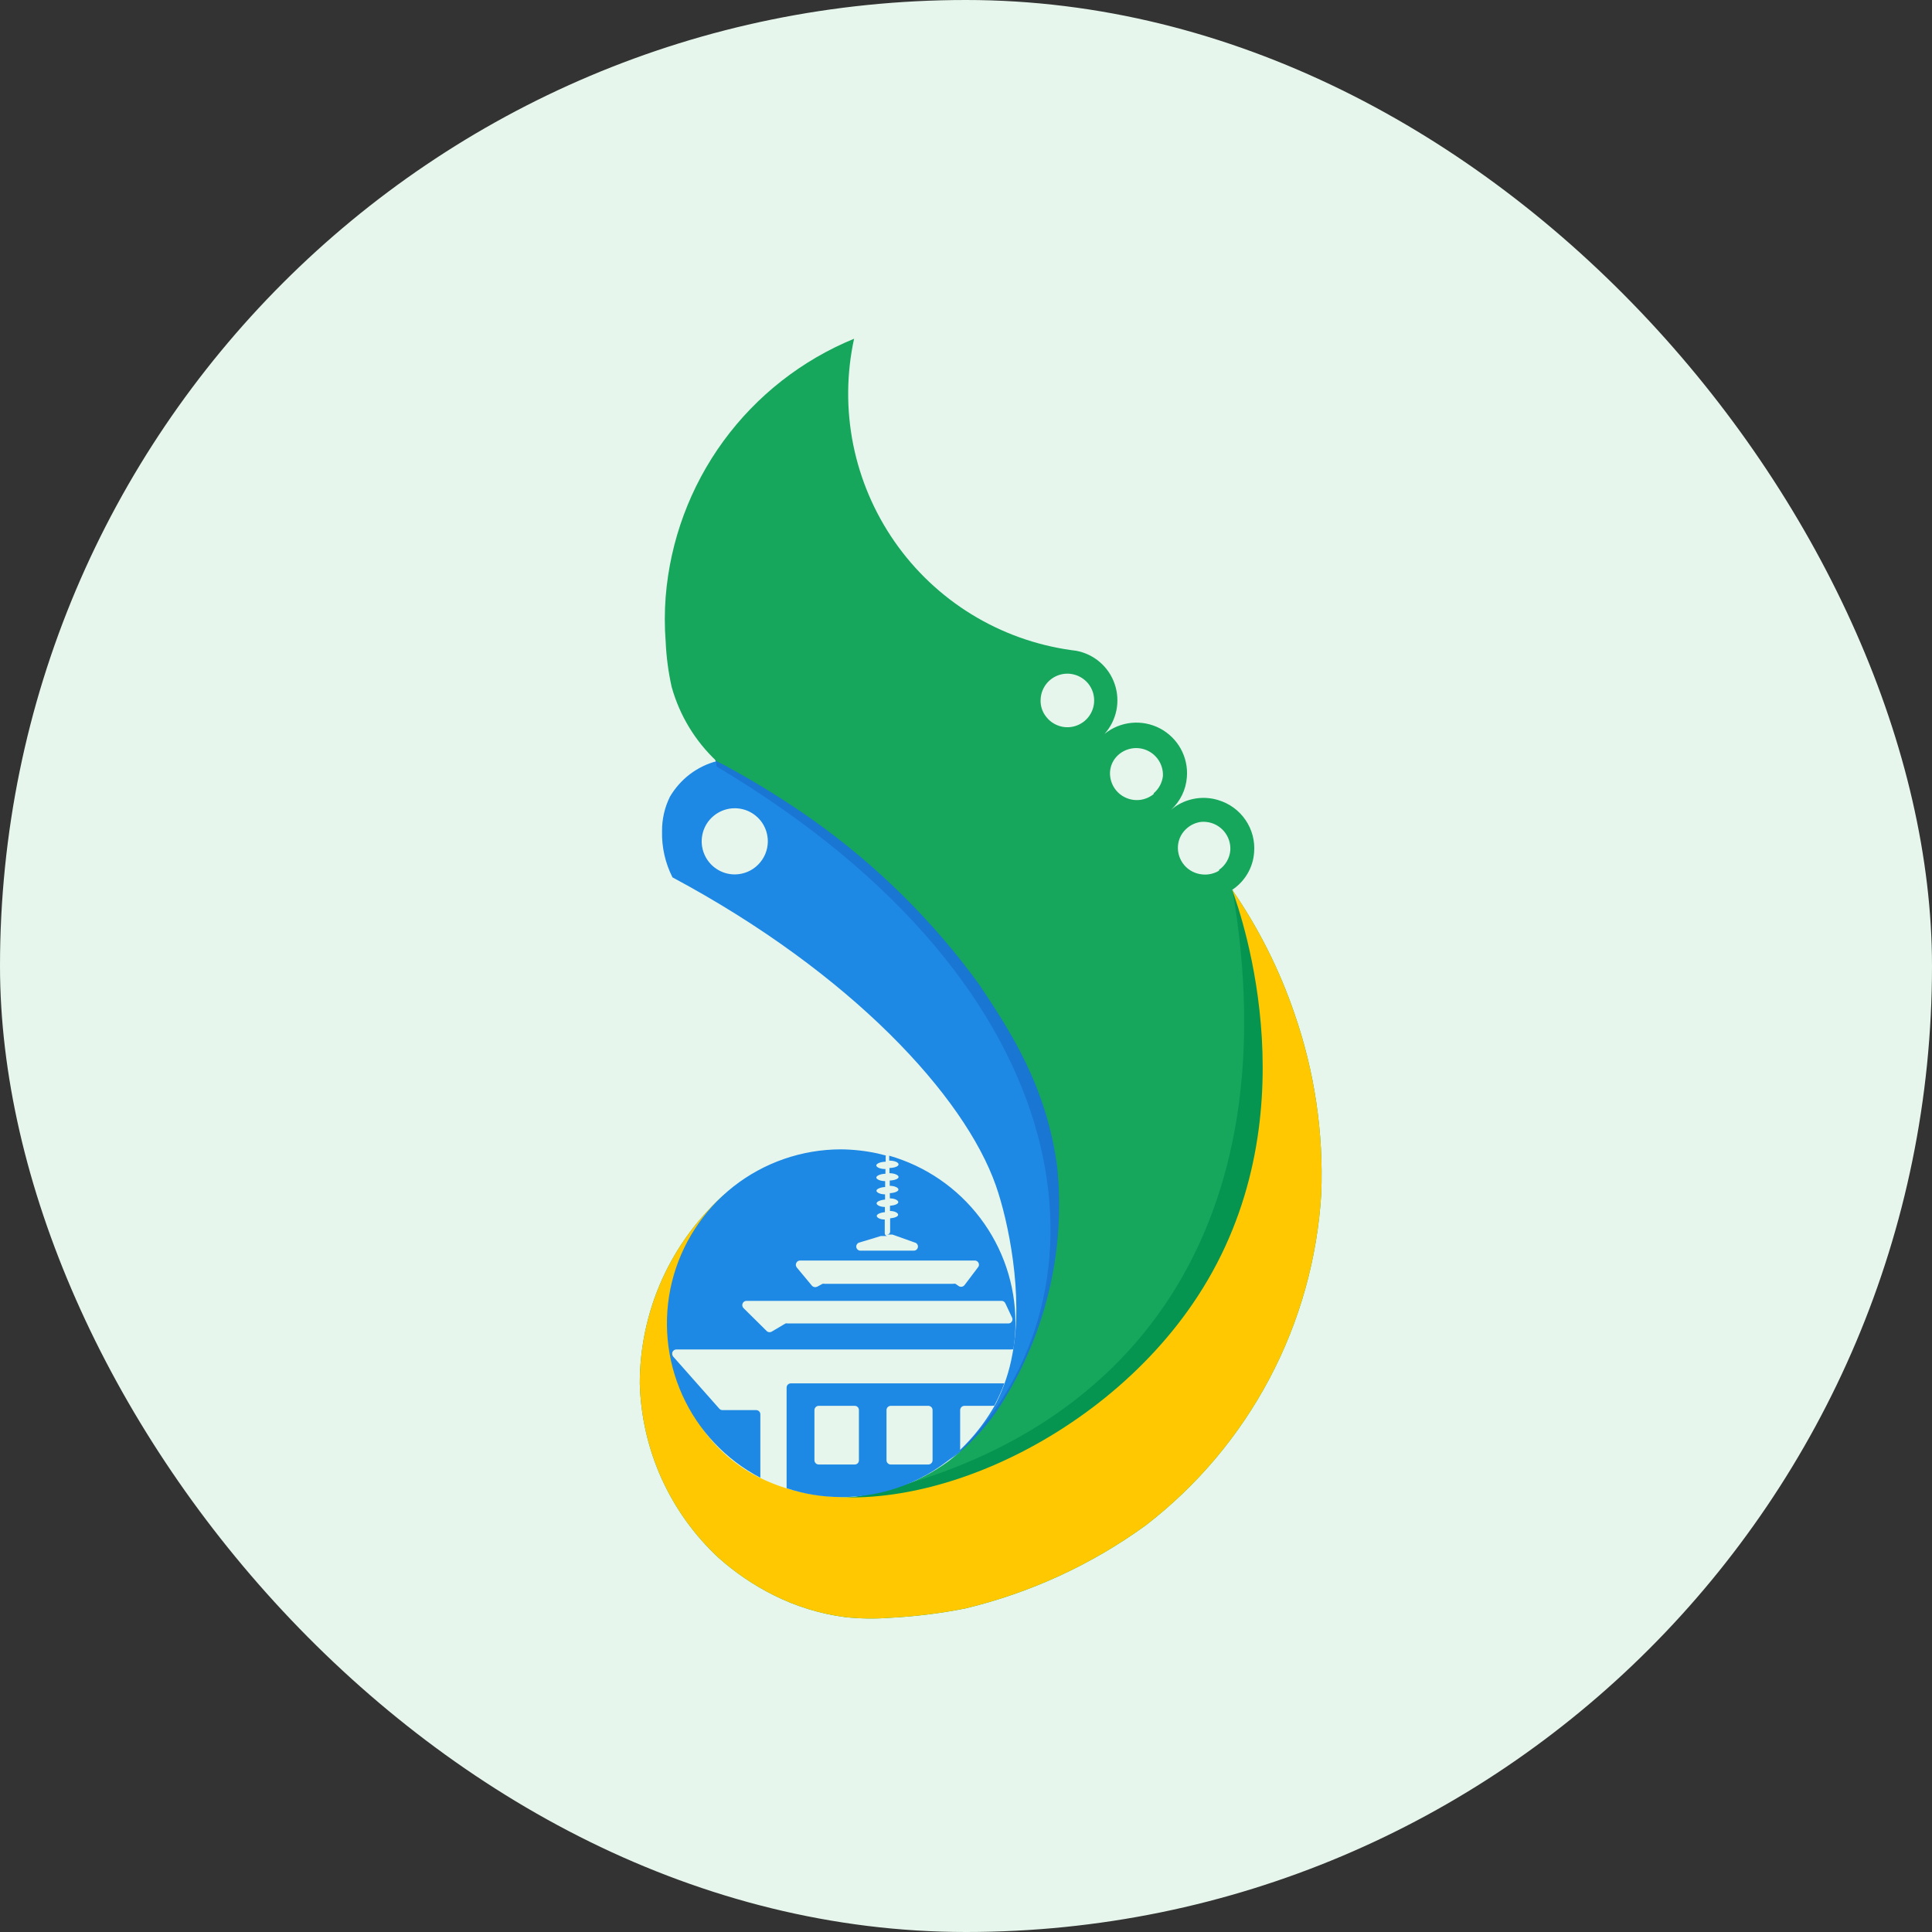 <svg width="40" height="40" viewBox="0 0 40 40" fill="none" xmlns="http://www.w3.org/2000/svg">
<rect x="0" y="0" width="40" height="40" fill="#333333" stroke="none"/>
<rect width="40" height="40" rx="20" fill="#E6F6EC"/>
<g clip-path="url(#clip0_17999_424931)">
<path d="M21.892 24.204C21.707 22.808 21.145 21.488 20.267 20.386C19.316 19.07 18.156 17.918 16.835 16.975C16.252 16.564 15.646 16.188 15.018 15.85L14.841 15.758C14.639 15.811 14.449 15.904 14.282 16.03C14.116 16.157 13.976 16.315 13.87 16.496C13.761 16.716 13.705 16.959 13.707 17.205C13.698 17.538 13.773 17.868 13.923 18.165C17.642 20.156 19.971 22.704 20.617 24.542C20.875 25.272 21.196 26.819 20.96 28.042C20.898 28.387 20.787 28.721 20.631 29.034C20.379 29.499 20.036 29.909 19.624 30.241C19.854 30.097 20.07 29.933 20.27 29.75C22.3 27.859 21.953 24.681 21.892 24.204ZM15.213 18.104C15.077 18.104 14.945 18.064 14.832 17.988C14.719 17.913 14.632 17.806 14.58 17.681C14.528 17.556 14.514 17.418 14.541 17.285C14.567 17.152 14.632 17.03 14.728 16.935C14.824 16.839 14.946 16.774 15.079 16.747C15.212 16.721 15.349 16.734 15.475 16.786C15.6 16.838 15.707 16.926 15.782 17.038C15.857 17.151 15.897 17.284 15.897 17.419C15.897 17.6 15.824 17.774 15.696 17.902C15.568 18.031 15.394 18.103 15.213 18.104Z" fill="#1E88E5"/>
<path d="M22.405 28.844L19.871 30.054C23.122 26.802 22.578 20.492 14.859 15.883C14.825 15.859 14.828 15.829 14.831 15.798L14.802 15.711L18.373 17.093L21.945 19.397L22.405 28.844Z" fill="#1976D2"/>
<path d="M25.511 18.423C25.641 18.337 25.749 18.223 25.828 18.089C25.907 17.955 25.954 17.804 25.965 17.649C25.985 17.41 25.922 17.173 25.786 16.975C25.651 16.778 25.452 16.633 25.222 16.565C25.152 16.543 25.08 16.529 25.006 16.523C24.869 16.511 24.731 16.527 24.6 16.569C24.469 16.61 24.348 16.678 24.244 16.767C24.436 16.592 24.554 16.35 24.573 16.091C24.59 15.886 24.545 15.682 24.446 15.502C24.347 15.323 24.197 15.177 24.016 15.081C23.834 14.986 23.629 14.946 23.425 14.966C23.221 14.986 23.027 15.066 22.868 15.195C22.992 15.057 23.077 14.888 23.114 14.707C23.151 14.525 23.138 14.336 23.078 14.161C23.018 13.985 22.912 13.829 22.771 13.708C22.631 13.587 22.46 13.506 22.278 13.473L22.172 13.459C21.442 13.356 20.741 13.104 20.113 12.718C19.485 12.332 18.943 11.82 18.522 11.215C18.101 10.61 17.809 9.924 17.664 9.201C17.52 8.478 17.526 7.733 17.683 7.013C16.602 7.456 15.666 8.19 14.977 9.133C14.289 10.076 13.875 11.192 13.782 12.356C13.758 12.665 13.758 12.976 13.782 13.285C13.796 13.6 13.837 13.914 13.906 14.222C14.07 14.811 14.392 15.343 14.838 15.761L15.016 15.852C15.643 16.191 16.249 16.567 16.832 16.978C18.154 17.917 19.314 19.064 20.267 20.375C20.891 21.312 21.673 22.474 21.892 24.193C22.05 25.821 21.687 27.457 20.855 28.865C20.549 29.406 20.134 29.878 19.638 30.252C18.982 30.735 18.19 30.998 17.375 31.003C16.863 30.998 16.358 30.888 15.889 30.681C15.361 30.457 14.905 30.093 14.569 29.628C13.48 28.212 13.7 26.282 15.018 24.712C14.461 25.203 14.015 25.808 13.709 26.485C13.404 27.163 13.246 27.897 13.246 28.641C13.264 29.319 13.417 29.987 13.695 30.606C13.974 31.225 14.373 31.782 14.869 32.245C15.216 32.556 15.603 32.819 16.019 33.027C16.486 33.261 16.988 33.415 17.506 33.482C17.805 33.513 18.107 33.518 18.407 33.496C18.936 33.469 19.462 33.405 19.982 33.302C21.33 32.979 22.601 32.394 23.722 31.58C24.783 30.762 25.655 29.727 26.282 28.544C26.909 27.36 27.274 26.056 27.355 24.72C27.405 23.451 27.217 22.184 26.8 20.985C26.49 20.076 26.056 19.213 25.511 18.423ZM22.042 15.054C21.968 15.046 21.896 15.023 21.831 14.987C21.765 14.951 21.708 14.902 21.662 14.843C21.576 14.737 21.534 14.602 21.546 14.466C21.553 14.355 21.593 14.25 21.661 14.162C21.728 14.075 21.821 14.01 21.926 13.975C22.031 13.941 22.144 13.938 22.25 13.969C22.356 13.999 22.451 14.06 22.523 14.144C22.594 14.229 22.639 14.333 22.65 14.443C22.662 14.553 22.641 14.664 22.589 14.761C22.538 14.859 22.458 14.939 22.36 14.991C22.263 15.043 22.152 15.065 22.042 15.054ZM23.886 16.44C23.802 16.508 23.701 16.55 23.595 16.562C23.488 16.573 23.38 16.553 23.284 16.504C23.188 16.456 23.109 16.38 23.055 16.287C23.002 16.194 22.976 16.087 22.982 15.98C22.987 15.894 23.014 15.811 23.06 15.739C23.126 15.637 23.224 15.56 23.339 15.52C23.454 15.479 23.579 15.478 23.694 15.515C23.81 15.553 23.91 15.627 23.979 15.727C24.048 15.827 24.083 15.947 24.077 16.069C24.06 16.207 23.992 16.333 23.886 16.424V16.44ZM25.239 18.026C25.135 18.089 25.013 18.117 24.892 18.104C24.748 18.091 24.615 18.023 24.52 17.913C24.426 17.803 24.378 17.66 24.388 17.516C24.393 17.443 24.413 17.372 24.447 17.307C24.481 17.242 24.528 17.185 24.585 17.139C24.664 17.073 24.76 17.031 24.862 17.017C24.898 17.013 24.934 17.013 24.97 17.017C25.114 17.03 25.247 17.1 25.341 17.21C25.435 17.32 25.482 17.463 25.472 17.608C25.465 17.687 25.44 17.765 25.4 17.834C25.359 17.904 25.305 17.963 25.239 18.009V18.026Z" fill="#16A75C"/>
<path d="M18.661 31.321L17.509 31.033C23.604 29.84 26.682 25.24 25.516 18.418L25.746 18.994L26.61 22.162L25.861 26.886L22.06 30.572L18.661 31.321Z" fill="#069550"/>
<path d="M25.511 18.423C25.724 19.013 27.174 23.206 24.793 26.844C22.732 30.002 18.429 31.785 15.889 30.668C15.361 30.443 14.905 30.079 14.569 29.614C14.192 29.08 13.777 28.034 13.953 27.68C13.957 26.718 14.355 25.681 15.018 24.711C14.461 25.203 14.015 25.808 13.709 26.485C13.404 27.163 13.246 27.897 13.246 28.64C13.264 29.319 13.417 29.987 13.695 30.606C13.974 31.225 14.373 31.782 14.869 32.245C15.216 32.556 15.603 32.819 16.019 33.027C16.486 33.261 16.988 33.415 17.506 33.482C17.805 33.513 18.107 33.518 18.407 33.496C18.936 33.469 19.462 33.405 19.982 33.302C21.33 32.979 22.601 32.394 23.722 31.58C24.783 30.762 25.655 29.727 26.282 28.544C26.909 27.36 27.274 26.056 27.355 24.72C27.405 23.451 27.217 22.184 26.8 20.985C26.49 20.076 26.056 19.213 25.511 18.423Z" fill="#FFC800"/>
<path d="M18.41 23.927V24.029C18.518 24.029 18.604 24.065 18.604 24.107C18.604 24.149 18.52 24.179 18.415 24.182V24.29C18.52 24.29 18.604 24.329 18.604 24.368C18.604 24.407 18.523 24.437 18.421 24.442V24.551C18.523 24.551 18.601 24.59 18.601 24.628C18.601 24.667 18.523 24.698 18.423 24.703V24.811C18.523 24.811 18.598 24.85 18.598 24.889C18.598 24.928 18.523 24.956 18.426 24.964V25.072C18.523 25.072 18.595 25.111 18.595 25.15C18.595 25.188 18.523 25.216 18.429 25.224V25.502C18.428 25.517 18.422 25.532 18.41 25.543C18.399 25.554 18.384 25.56 18.368 25.56H18.448H18.476L18.936 25.724C18.958 25.728 18.978 25.741 18.99 25.76C19.003 25.778 19.008 25.801 19.004 25.823C19 25.845 18.987 25.865 18.969 25.878C18.951 25.891 18.928 25.896 18.906 25.893H17.827C17.805 25.896 17.782 25.891 17.764 25.878C17.746 25.865 17.733 25.845 17.729 25.823C17.725 25.801 17.73 25.778 17.743 25.76C17.755 25.741 17.775 25.728 17.797 25.724L18.238 25.59H18.268H18.379C18.371 25.591 18.362 25.59 18.355 25.586C18.347 25.583 18.34 25.579 18.334 25.573C18.328 25.567 18.324 25.559 18.321 25.551C18.318 25.543 18.317 25.535 18.318 25.527V25.249C18.224 25.249 18.152 25.211 18.152 25.174C18.152 25.139 18.224 25.105 18.321 25.097V24.989C18.224 24.989 18.149 24.95 18.149 24.914C18.149 24.878 18.224 24.845 18.324 24.836V24.728C18.224 24.728 18.146 24.689 18.146 24.653C18.146 24.617 18.224 24.581 18.326 24.576V24.454C18.224 24.454 18.143 24.415 18.143 24.379C18.143 24.343 18.227 24.304 18.332 24.301V24.204C18.227 24.204 18.143 24.168 18.143 24.129C18.143 24.09 18.229 24.054 18.337 24.052V23.927H18.373H18.354L18.166 23.88C17.916 23.826 17.661 23.798 17.406 23.796C16.6 23.798 15.818 24.069 15.184 24.567C14.551 25.066 14.103 25.762 13.911 26.544C13.72 27.327 13.796 28.151 14.128 28.886C14.46 29.62 15.028 30.222 15.742 30.595V29.287C15.743 29.275 15.741 29.264 15.737 29.253C15.734 29.242 15.728 29.232 15.72 29.223C15.712 29.215 15.703 29.208 15.692 29.203C15.682 29.198 15.67 29.195 15.659 29.195H14.96C14.935 29.195 14.911 29.185 14.894 29.167L13.937 28.086C13.926 28.073 13.919 28.057 13.916 28.041C13.914 28.024 13.916 28.007 13.923 27.991C13.93 27.976 13.941 27.963 13.956 27.953C13.97 27.944 13.986 27.939 14.004 27.939H20.936C20.95 27.935 20.965 27.935 20.98 27.939C21.01 27.756 21.025 27.57 21.024 27.384C21.023 26.602 20.767 25.842 20.295 25.219C19.823 24.595 19.162 24.142 18.41 23.927ZM16.574 26.098H20.179C20.195 26.097 20.212 26.101 20.226 26.11C20.241 26.118 20.252 26.131 20.259 26.146C20.267 26.161 20.27 26.178 20.268 26.194C20.266 26.211 20.259 26.227 20.248 26.239L19.971 26.605C19.957 26.623 19.938 26.636 19.915 26.64C19.893 26.644 19.87 26.64 19.851 26.628L19.782 26.58C19.767 26.576 19.75 26.576 19.735 26.58H17.07C17.057 26.576 17.042 26.576 17.029 26.58L16.921 26.639C16.902 26.648 16.882 26.651 16.862 26.647C16.842 26.644 16.824 26.634 16.81 26.619L16.499 26.245C16.487 26.232 16.48 26.215 16.478 26.197C16.475 26.18 16.479 26.162 16.487 26.146C16.495 26.13 16.507 26.117 16.523 26.108C16.538 26.1 16.556 26.096 16.574 26.098ZM20.886 27.401H16.311C16.295 27.397 16.279 27.397 16.263 27.401L15.986 27.565C15.971 27.576 15.952 27.582 15.933 27.582C15.914 27.582 15.896 27.576 15.881 27.565L15.393 27.082C15.38 27.069 15.372 27.053 15.369 27.035C15.366 27.017 15.369 26.999 15.377 26.982C15.385 26.966 15.397 26.953 15.413 26.944C15.429 26.935 15.447 26.931 15.465 26.933H20.733C20.75 26.932 20.767 26.936 20.781 26.945C20.795 26.954 20.806 26.967 20.814 26.982L20.952 27.276C20.959 27.289 20.962 27.303 20.962 27.318C20.961 27.332 20.957 27.346 20.95 27.358C20.943 27.371 20.933 27.381 20.921 27.389C20.908 27.396 20.894 27.4 20.88 27.401H20.886ZM16.374 28.641C16.351 28.641 16.328 28.65 16.311 28.667C16.295 28.683 16.286 28.706 16.286 28.729V30.812C16.649 30.933 17.03 30.995 17.414 30.995C18.329 30.997 19.21 30.651 19.879 30.027V29.195C19.879 29.172 19.889 29.149 19.905 29.132C19.922 29.116 19.944 29.106 19.968 29.106H20.539C20.553 29.102 20.569 29.102 20.583 29.106C20.665 28.956 20.735 28.801 20.794 28.641H16.374ZM17.783 30.232C17.783 30.244 17.781 30.255 17.777 30.266C17.773 30.277 17.767 30.287 17.759 30.295C17.751 30.303 17.741 30.31 17.73 30.314C17.72 30.319 17.709 30.321 17.697 30.321H16.951C16.927 30.321 16.905 30.312 16.888 30.295C16.872 30.278 16.862 30.256 16.862 30.232V29.195C16.862 29.172 16.872 29.149 16.888 29.132C16.905 29.116 16.927 29.106 16.951 29.106H17.697C17.709 29.106 17.72 29.109 17.73 29.113C17.741 29.118 17.751 29.124 17.759 29.133C17.767 29.141 17.773 29.151 17.777 29.161C17.781 29.172 17.783 29.184 17.783 29.195V30.232ZM19.308 30.232C19.308 30.256 19.299 30.278 19.282 30.295C19.265 30.312 19.243 30.321 19.219 30.321H18.443C18.419 30.321 18.397 30.312 18.38 30.295C18.363 30.278 18.354 30.256 18.354 30.232V29.195C18.354 29.172 18.363 29.149 18.38 29.132C18.397 29.116 18.419 29.106 18.443 29.106H19.219C19.243 29.106 19.265 29.116 19.282 29.132C19.299 29.149 19.308 29.172 19.308 29.195V30.232Z" fill="#1E88E5"/>
</g>
<defs>
<clipPath id="clip0_17999_424931">
<rect width="14.116" height="26.497" fill="white" transform="translate(13.246 7.013)"/>
</clipPath>
</defs>
</svg>
